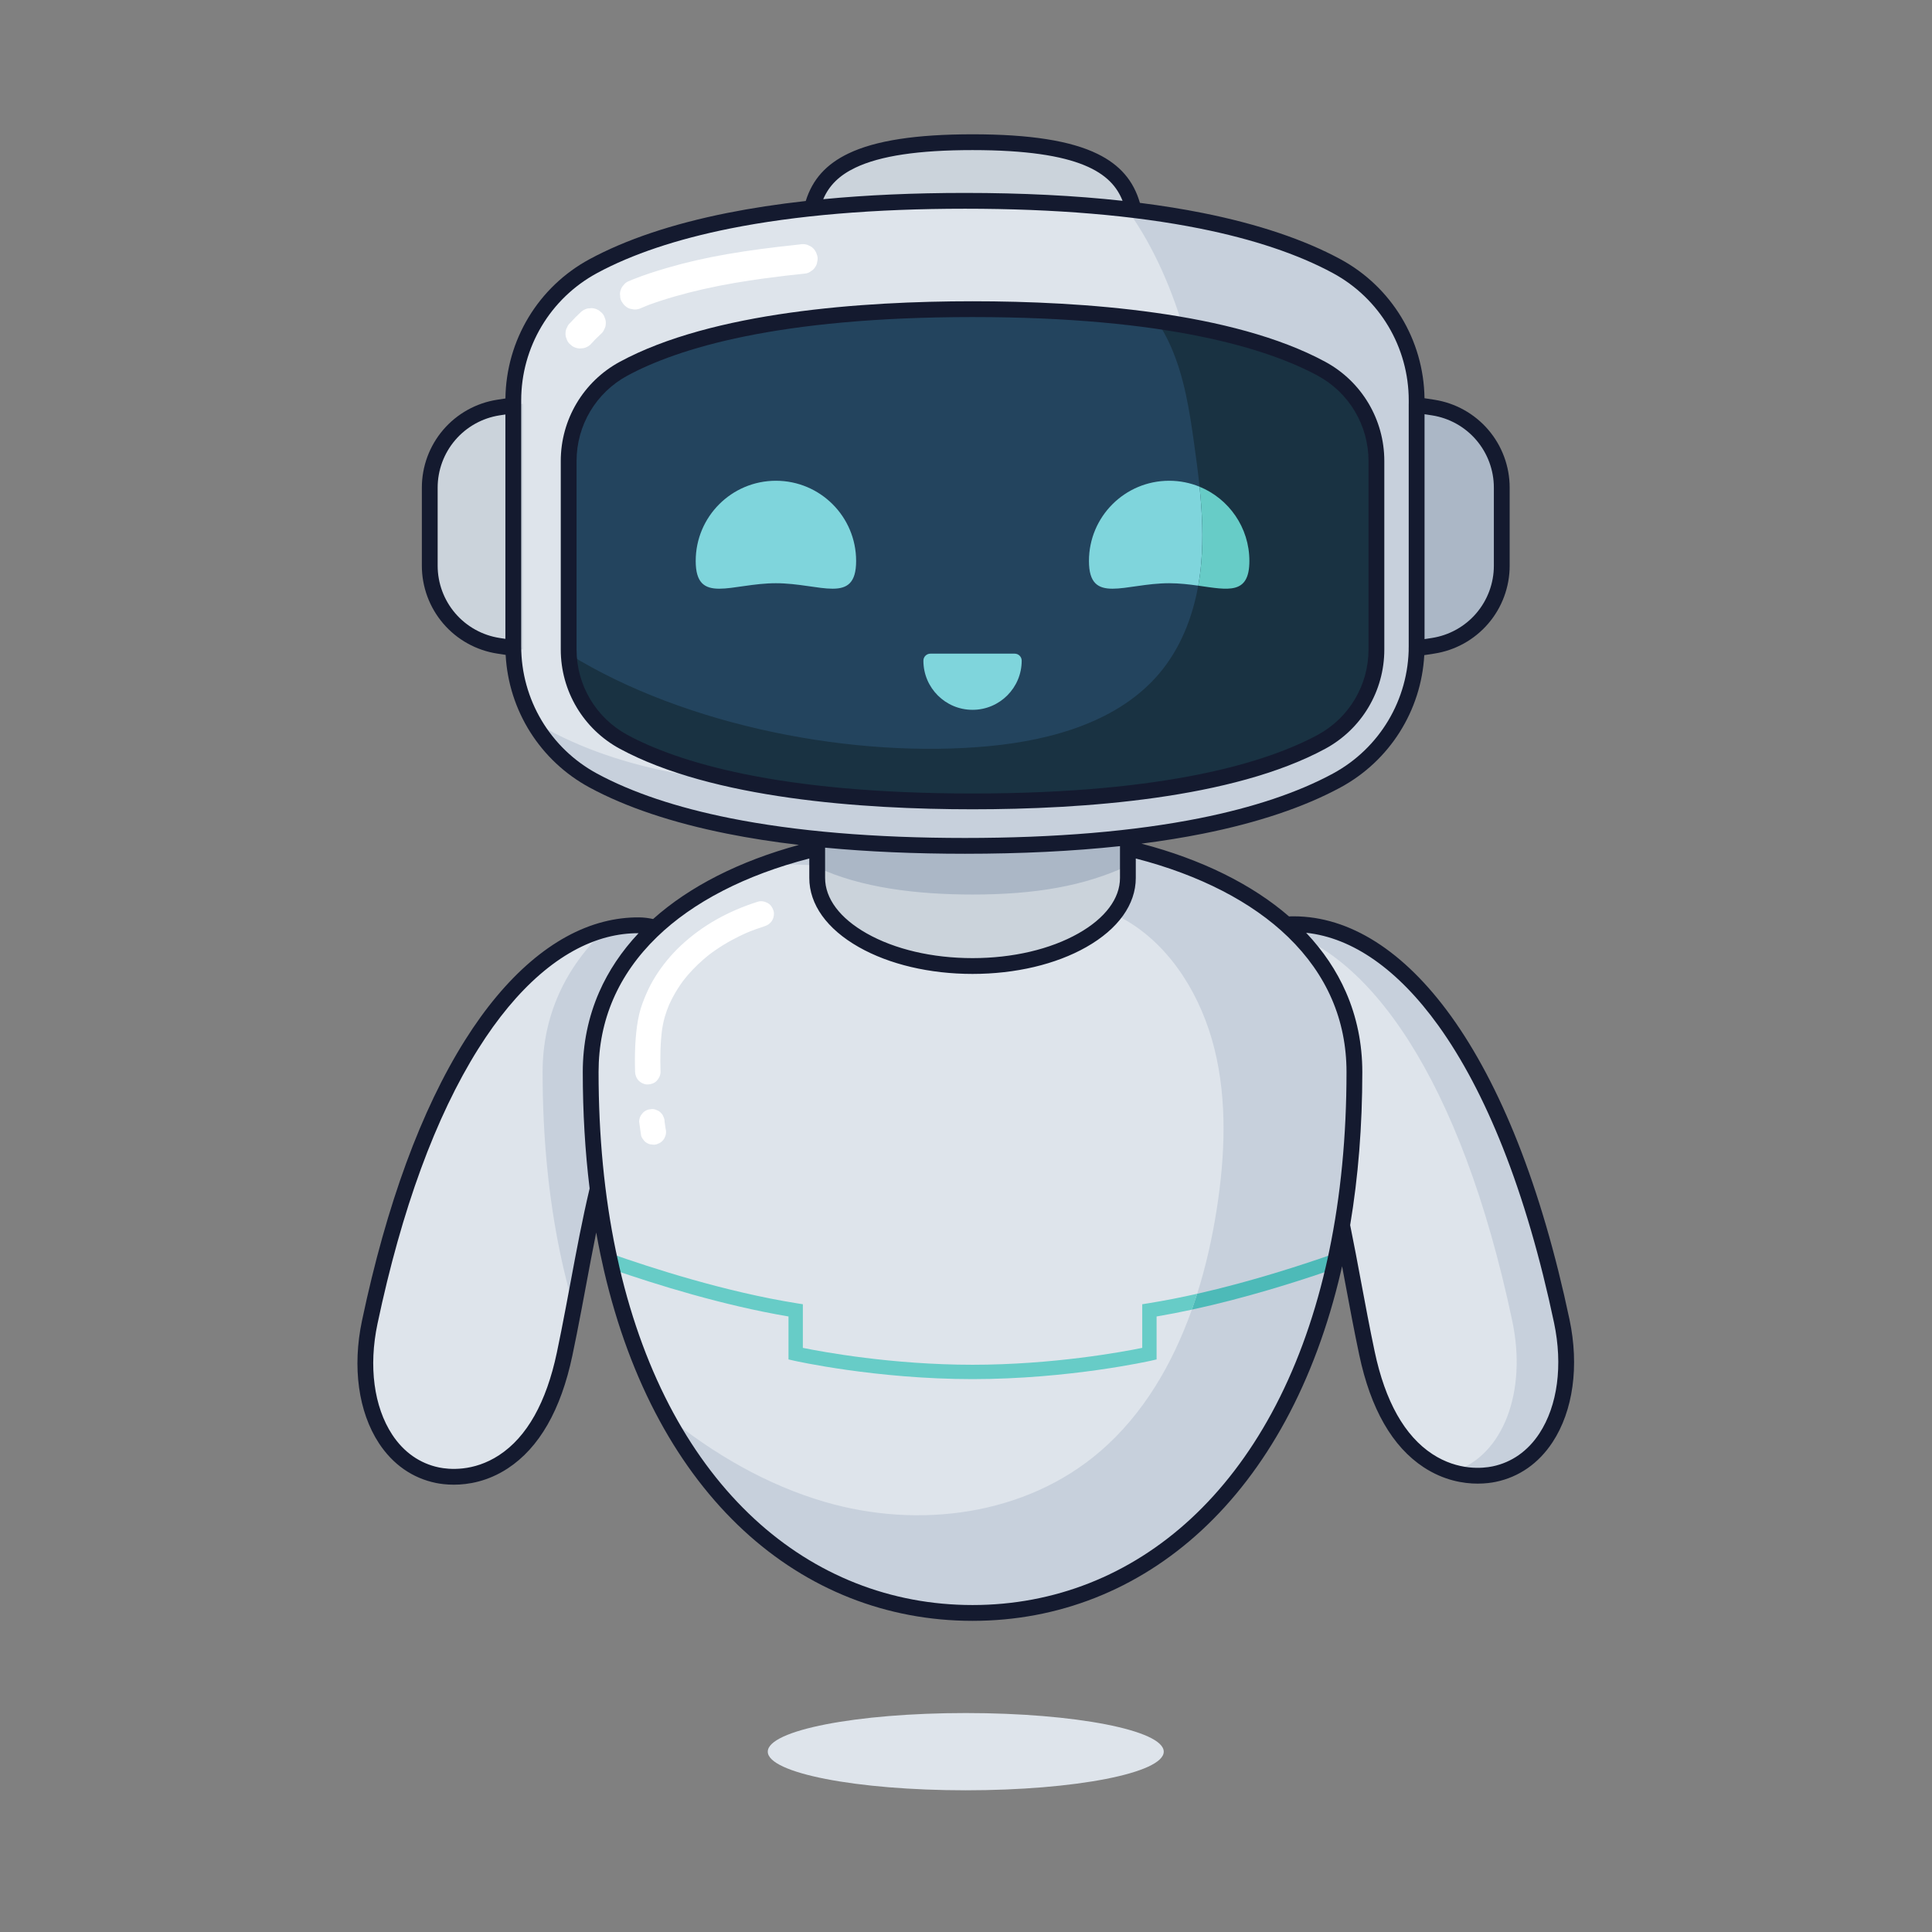 <?xml version="1.0" encoding="UTF-8" standalone="no"?>
<!-- Created with Inkscape (http://www.inkscape.org/) -->

<svg
   version="1.1"
   id="svg2"
   width="2933.333"
   height="2933.333"
   viewBox="0 0 2933.333 2933.333"
   sodipodi:docname="125886727_Cartoon Style Robot.eps"
   xmlns:inkscape="http://www.inkscape.org/namespaces/inkscape"
   xmlns:sodipodi="http://sodipodi.sourceforge.net/DTD/sodipodi-0.dtd"
   xmlns="http://www.w3.org/2000/svg"
   xmlns:svg="http://www.w3.org/2000/svg">
  

  <rect x="0" y="0" width="2933.333" height="2933.333" fill="#808080" stroke="none"/>
  

  <g
     id="g8"
     inkscape:groupmode="layer"
     inkscape:label="ink_ext_XXXXXX"
     transform="matrix(1.333,0,0,-1.333,0,2933.333)">
    <g
       id="g10"
       transform="scale(0.1)"> 
      <path
         d="m 14143.9,10932 c 30.7,-419.6 329.4,-452 663.8,-1247.8 427.4,-1016.8 532.4,-2004.6 761.7,-3091 286,-1355.5 1088.1,-1451.9 1448,-1378.1 648.4,133.3 947.2,908.8 771.2,1742.6 -649.4,3076.9 -1880.2,4532.2 -3068.9,4521 -221.3,-2.1 -605.7,-137.9 -575.8,-546.7"
         style="fill:#dee4eb;fill-opacity:1;fill-rule:nonzero;stroke:none"
         id="path14" />
      <path
         d="m 17017.4,5215.1 c -120.2,-24.6 -289.7,-30.3 -472.7,23.6 585.3,184 848.1,925.1 680.6,1719 -586.6,2778.9 -1647.4,4235.2 -2722.9,4482.8 76.7,26 153.8,37.6 217.4,38.2 1188.6,11.2 2419.4,-1444.1 3068.8,-4521 176,-833.8 -122.8,-1609.3 -771.2,-1742.6"
         style="fill:#c7d0dc;fill-opacity:1;fill-rule:nonzero;stroke:none"
         id="path16" />
      <path
         d="m 7856.18,10919.7 c -30.71,-419.5 -329.46,-452 -663.94,-1247.8 -356.7,-848.7 -488.83,-1677.2 -656.21,-2559.8 -33.04,-174.8 -67.61,-351.6 -105.48,-531.2 C 6144.56,5225.4 5342.5,5129 4982.61,5202.9 c -648.39,133.2 -947.23,908.7 -771.24,1742.6 579.33,2744.7 1621.31,4199.1 2683.29,4473.1 128.46,33.1 257.3,49.1 385.57,47.8 221.38,-2 605.8,-137.9 575.95,-546.7"
         style="fill:#dee4eb;fill-opacity:1;fill-rule:nonzero;stroke:none"
         id="path18" />
      <path
         d="m 7856.18,10919.7 c -30.71,-419.5 -329.46,-452 -663.94,-1247.8 -356.7,-848.7 -488.83,-1677.2 -656.21,-2559.8 -41.92,141.7 -80.36,287.5 -115.23,437.3 -14.59,61.9 -28.4,124.5 -41.44,187.8 -129.33,620.6 -199.06,1307.5 -199.06,2057.7 0,637.4 254.6,1187.3 714.36,1623.7 128.46,33.1 257.3,49.1 385.57,47.8 221.38,-2 605.8,-137.9 575.95,-546.7"
         style="fill:#c7d0dc;fill-opacity:1;fill-rule:nonzero;stroke:none"
         id="path20" />
      <path
         d="m 15426.8,9794.9 c 0,-750.2 -69.7,-1437.1 -199.1,-2057.7 -13,-63.3 -26.8,-125.9 -41.4,-187.8 -591.2,-2540 -2207.7,-3915.3 -4109,-3915.3 -1901.35,0 -3517.86,1375.3 -4109.11,3915.3 -14.54,61.9 -28.35,124.5 -41.35,187.8 -129.4,620.6 -199.11,1307.5 -199.11,2057.7 0,1668.8 1745.38,2738.4 4349.57,2738.4 2604.1,0 4349.5,-1069.6 4349.5,-2738.4"
         style="fill:#dee4eb;fill-opacity:1;fill-rule:nonzero;stroke:none"
         id="path22" />
      <path
         d="m 15426.8,9794.9 c 0,-750.2 -69.7,-1437.1 -199.1,-2057.7 -13,-63.3 -26.8,-125.9 -41.3,-187.8 -591.3,-2540 -2207.8,-3915.3 -4109.1,-3915.3 -1432.9,0 -2704.09,781.1 -3496.39,2253.2 546.2,-442.7 1152.28,-795.4 1813.81,-988.5 1064.88,-311 2286.58,-158.7 3141.58,580.1 483.9,418.2 817.5,987.2 1038.8,1609.7 21.4,59.8 41.5,120.1 60.9,180.8 99.5,314.5 172.3,639.9 222.8,964.3 94.2,604.7 121,1231.8 -26,1824.6 -147.1,592.7 -484.7,1150.5 -988.9,1453.7 -317.4,190.9 -681.9,272.9 -1041.4,341.3 -1018.7,193.8 -2052.53,298.8 -3087.56,313.8 659.5,237.6 1459.26,366.1 2362.36,366.1 2604.2,0 4349.5,-1069.5 4349.5,-2738.3"
         style="fill:#c7d0dc;fill-opacity:1;fill-rule:nonzero;stroke:none"
         id="path24" />
      <path
         d="m 9307.87,13050.9 v -1045.1 c 0,-554.1 792.23,-1003.3 1769.43,-1003.3 977.2,0 1769.4,449.2 1769.4,1003.3 v 1045.1 H 9307.87"
         style="fill:#cbd3db;fill-opacity:1;fill-rule:nonzero;stroke:none"
         id="path26" />
      <path
         d="m 12846.7,13050.9 v -905.2 c -494.5,-232.3 -1057,-328.9 -1769.4,-328.9 -636.3,0 -1274.98,77.3 -1769.41,310.2 v 923.9 h 3538.81"
         style="fill:#abb7c6;fill-opacity:1;fill-rule:nonzero;stroke:none"
         id="path28" />
      <path
         d="m 12952,19032.9 c 0,-747.3 -839.3,-1353 -1874.7,-1353 -1035.4,0 -1874.8,605.7 -1874.8,1353 0,747.3 0,1353 1874.8,1353 1874.7,0 1874.7,-605.7 1874.7,-1353"
         style="fill:#cbd3db;fill-opacity:1;fill-rule:nonzero;stroke:none"
         id="path30" />
      <path
         d="m 5846.42,14644.9 c 0,-638.5 349.52,-1226 911.13,-1529.8 713.9,-386.1 1982.68,-744 4233.45,-744 2250.7,0 3519.5,357.9 4233.4,744 561.6,303.8 911.2,891.3 911.2,1529.8 v 2799.5 c 0,638.5 -349.6,1226 -911.2,1529.7 -713.9,386.1 -1982.7,744 -4233.4,744 -2250.77,0 -3519.55,-357.9 -4233.45,-744 -561.61,-303.7 -911.13,-891.2 -911.13,-1529.7 v -2799.5"
         style="fill:#dee4eb;fill-opacity:1;fill-rule:nonzero;stroke:none"
         id="path32" />
      <path
         d="m 16109.5,17479.3 v -2799.6 c 0,-638.5 -349.6,-1226 -911.1,-1529.8 -713.9,-386 -1982.8,-743.9 -4233.5,-743.9 -2250.73,0 -3519.5,357.9 -4233.48,743.9 -283.58,153.4 -513.07,379.1 -670.79,647.4 926.75,-565.8 2085.8,-725.2 3188.24,-738.1 775.33,-9 1569.33,45.8 2281.83,352 1293.9,556 2152.4,1945.8 2170.9,3354.1 12.2,921.9 -311.6,2121 -892.3,2891.8 1149.1,-131.9 1899.6,-383.3 2389.1,-648.1 561.5,-303.8 911.1,-891.3 911.1,-1529.7"
         style="fill:#c7d0dc;fill-opacity:1;fill-rule:nonzero;stroke:none"
         id="path34" />
      <path
         d="m 11077.3,12877.7 c -2248.19,0 -3402.24,368.9 -3974.48,678.4 -385.96,208.8 -625.72,611.5 -625.72,1050.9 v 2147.8 c 0,439.4 239.76,842.1 625.72,1050.9 572.25,309.5 1726.31,678.4 3974.48,678.4 2248.1,0 3402.2,-368.9 3974.4,-678.4 386,-208.8 625.7,-611.5 625.7,-1050.9 V 14607 c 0,-439.4 -239.7,-842.1 -625.7,-1050.8 -572.2,-309.6 -1726.3,-678.5 -3974.4,-678.5"
         style="fill:#23445e;fill-opacity:1;fill-rule:nonzero;stroke:none"
         id="path36" />
      <path
         d="m 15677.4,16754.8 v -2147.7 c 0,-439.5 -239.7,-842.2 -625.7,-1050.9 -572.2,-309.6 -1726.3,-678.4 -3974.4,-678.4 -2248.2,0 -3402.22,368.8 -3974.5,678.4 -371.09,200.7 -607.05,580.7 -624.63,1000.3 1341.11,-829.9 3272.86,-1194.3 4791.83,-1049 719.4,68.8 1474.8,283.5 1934.4,827.5 239.6,283.6 378.4,635.9 443.4,999.7 15.4,85.7 26.6,172 34,258.2 25.2,289.3 11,579.5 -18.9,868.9 -16.9,163.1 -38.7,325.9 -61.3,488.1 -52.8,377.1 -111.3,758.7 -265.3,1108.6 -44.4,100.9 -97.7,199.4 -159.9,291.9 934.7,-135.3 1518.3,-351.6 1875.3,-544.8 386,-208.7 625.7,-611.4 625.7,-1050.8"
         style="fill:#193242;fill-opacity:1;fill-rule:nonzero;stroke:none"
         id="path38" />
      <path
         d="m 9751.3,15616.1 c 0,-504.6 -409.04,-253.5 -913.62,-253.5 -504.58,0 -913.62,-251.1 -913.62,253.5 0,504.6 409.04,913.6 913.62,913.6 504.58,0 913.62,-409 913.62,-913.6"
         style="fill:#7fd5dc;fill-opacity:1;fill-rule:nonzero;stroke:none"
         id="path40" />
      <path
         d="m 13681.8,15592.9 c -7.4,-86.2 -18.6,-172.5 -34,-258.2 -102.6,14.4 -214.2,27.9 -331,27.9 -504.5,0 -913.6,-251.1 -913.6,253.5 0,504.6 409.1,913.6 913.6,913.6 122.5,0 239.4,-24.1 346.1,-67.9 29.9,-289.4 44.1,-579.6 18.9,-868.9"
         style="fill:#7fd5dc;fill-opacity:1;fill-rule:nonzero;stroke:none"
         id="path42" />
      <path
         d="m 14230.5,15616.1 c 0,-387.8 -241.7,-329.3 -582.7,-281.4 15.4,85.7 26.6,172 34,258.2 25.2,289.3 11,579.5 -18.9,868.9 332.9,-136.3 567.6,-463.6 567.6,-845.7"
         style="fill:#67ccc7;fill-opacity:1;fill-rule:nonzero;stroke:none"
         id="path44" />
      <path
         d="m 11637.1,14480.4 c 0,-154.6 -62.7,-294.5 -164,-395.8 -101.3,-101.3 -241.2,-164 -395.8,-164 -309.2,0 -559.8,250.6 -559.8,559.8 0,22 8.9,42.1 23.4,56.5 14.5,14.5 34.5,23.5 56.5,23.5 h 959.7 c 44.1,0 80,-35.9 80,-80"
         style="fill:#7fd5dc;fill-opacity:1;fill-rule:nonzero;stroke:none"
         id="path46" />
      <path
         d="m 7308.39,18499.2 c 36.82,16.2 74.11,31.2 111.85,45.1 -13.72,-5 -27.44,-10 -41.17,-15.1 206.27,75.3 419.15,134.5 633.16,183.1 231.68,52.6 466.27,91.4 701.63,123.3 155.2,21 310.8,39 466.54,55.4 22.23,4.2 41.86,13.3 58.91,27.4 18.97,11 34.24,26.1 45.83,45.2 13.3,18.8 21.01,39.4 23.14,61.8 6.14,22.2 6.25,44.7 0.33,67.5 -11.2,41.5 -34.56,82.1 -72.59,104.7 -13.16,6.3 -26.32,12.7 -39.48,19 -29.52,9.5 -59.44,11 -89.76,4.5 -146.86,-15.5 -293.59,-32.4 -439.97,-51.9 -129.58,-17.3 -258.9,-36.5 -387.68,-59 -118.62,-20.7 -236.77,-44.1 -354.12,-71 -111.43,-25.6 -222.12,-54.4 -331.81,-86.6 -130.48,-38.4 -261.12,-79.9 -387.26,-130.8 -17.95,-7.3 -35.78,-14.8 -53.51,-22.6 -20.2,-9.6 -36.71,-23.3 -49.53,-41.1 -15.73,-15.6 -26.75,-34.2 -33.06,-55.9 -8.15,-22.1 -10.26,-44.5 -6.35,-67.2 -0.1,-22.5 5.54,-43.8 16.92,-63.7 21.45,-37.2 54.49,-70.7 97.05,-82.6 14.86,-2.8 29.72,-5.5 44.58,-8.3 30.47,-1.4 59.26,4.9 86.35,18.8 v 0"
         style="fill:#ffffff;fill-opacity:1;fill-rule:nonzero;stroke:none"
         id="path48" />
      <path
         d="m 6723.89,18079.7 c 37.95,42.9 78.22,83.5 120.47,122.1 17.22,14.5 29.76,32 37.6,52.6 11.57,19.6 17.49,41 17.77,64.3 2.03,23.2 -1.75,45.2 -11.32,65.8 -5.77,21.3 -16.51,39.9 -32.21,56.1 -10.95,9.3 -21.91,18.7 -32.86,28.1 -25.57,16.5 -53.59,25.6 -84.06,27.2 -15.06,-1.2 -30.12,-2.5 -45.18,-3.8 -29,-6.6 -54.55,-19.8 -76.65,-39.7 -42.25,-38.6 -82.53,-79.3 -120.47,-122.1 -17.22,-14.5 -29.76,-32 -37.6,-52.6 -11.57,-19.6 -17.49,-41 -17.77,-64.3 -2.02,-23.2 1.75,-45.1 11.32,-65.8 5.77,-21.2 16.51,-39.9 32.21,-56 10.96,-9.4 21.91,-18.8 32.86,-28.1 25.58,-16.6 53.6,-25.7 84.07,-27.3 15.05,1.3 30.11,2.5 45.17,3.8 29,6.6 54.55,19.9 76.65,39.7 v 0"
         style="fill:#ffffff;fill-opacity:1;fill-rule:nonzero;stroke:none"
         id="path50" />
      <path
         d="m 13636,7269.4 c 614.1,138.7 1198.3,328.4 1591.7,467.8 -13,-63.3 -26.8,-125.9 -41.3,-187.8 -415.9,-144.5 -1003,-329.6 -1611.3,-460.8 l 60.9,180.8"
         style="fill:#4dbab8;fill-opacity:1;fill-rule:nonzero;stroke:none"
         id="path52" />
      <path
         d="m 16043.8,14607 278.9,43 c 450.1,69.3 782.3,456.6 782.3,912 v 889.6 c 0,455.4 -332.2,842.7 -782.3,912 l -278.9,43 V 14607"
         style="fill:#abb7c6;fill-opacity:1;fill-rule:nonzero;stroke:none"
         id="path54" />
      <path
         d="m 5956.2,14607 -278.89,43 c -450.11,69.3 -782.36,456.6 -782.36,912 v 889.6 c 0,455.4 332.25,842.7 782.36,912 l 278.89,43 V 14607"
         style="fill:#cbd3db;fill-opacity:1;fill-rule:nonzero;stroke:none"
         id="path56" />
      <path
         d="m 13636,7269.4 c -19.4,-60.7 -39.5,-121 -60.9,-180.8 -133.3,-28.9 -267.7,-55.1 -401.5,-77.7 v -489.2 l -63.6,-14.6 c -9.2,-2.1 -932.1,-209.7 -2032.7,-209.7 -1100.64,0 -2023.53,207.6 -2032.81,209.7 l -63.55,14.6 v 489.2 c -744.3,125.8 -1505.7,362.3 -2012.78,538.5 -14.49,61.9 -28.3,124.5 -41.34,187.8 511.53,-181.2 1345.85,-447.7 2148.78,-576.1 l 68.86,-10.9 v -497 c 224.57,-45.7 1015.74,-192.3 1932.84,-192.3 918,0 1708.4,146.5 1932.8,192.3 v 497 l 68.8,10.9 c 185.5,29.7 372.7,66.7 557.1,108.3"
         style="fill:#67ccc7;fill-opacity:1;fill-rule:nonzero;stroke:none"
         id="path58" />
      <path
         d="m 17533.2,5677.9 c -131.2,-200.2 -315.8,-329.8 -533.9,-374.6 -107.7,-22.1 -390,-52.7 -684.3,140.1 -316.5,207.4 -537.7,600.5 -657.5,1168.4 -57.2,270.9 -107.1,538.4 -155.4,797.2 -41.3,221.2 -80.5,430.6 -123.8,642.7 91.9,546.5 138.5,1131.1 138.5,1743.2 0,321.1 -62.7,627.2 -186.4,910 -106.7,243.7 -259,470.6 -453.3,676.1 528.6,-56 1046.3,-418.1 1506.2,-1057.3 271.1,-376.8 518.5,-845.5 735.3,-1393.1 229.7,-580 425.5,-1250 582,-1991.5 102,-483.5 41,-943.2 -167.4,-1261.2 z m -2434.5,1891.9 c -142.8,-613.7 -349.9,-1172.4 -615.5,-1660.7 -255.8,-470.3 -565.7,-875.3 -921.2,-1203.7 -694.7,-642 -1553.9,-981.3 -2484.7,-981.3 -930.8,0 -1790.03,339.3 -2484.76,981.3 -355.47,328.4 -665.4,733.4 -921.19,1203.7 -265.57,488.3 -472.67,1047 -615.56,1660.8 -14.57,62.3 -28.3,124.7 -40.87,185.7 -130.83,627.3 -197.17,1313.4 -197.17,2039.3 0,591.9 223.66,1109.3 664.74,1537.7 411.1,399.2 1009.48,707.3 1735.4,894.6 v -221.4 c 0,-301.8 200.25,-581.6 563.86,-787.7 347.55,-197.1 807.65,-305.6 1295.55,-305.6 487.9,0 948,108.5 1295.5,305.6 363.6,206.1 563.9,485.9 563.9,787.7 v 221.4 c 725.9,-187.3 1324.3,-495.4 1735.4,-894.6 441,-428.4 664.7,-945.8 664.7,-1537.7 0,-725.9 -66.3,-1412 -197.2,-2039.5 -12.6,-61.3 -26.4,-123.7 -40.9,-185.6 z M 6497.6,7395.3 c -16.5,-88.4 -33.07,-177.1 -50.01,-266.5 -38.43,-203.3 -71.83,-371.5 -105.09,-529.3 -119.81,-567.9 -341.03,-960.9 -657.53,-1168.3 -294.27,-192.9 -576.53,-162.2 -684.25,-140.1 -218.08,44.8 -402.72,174.3 -533.96,374.6 -208.39,318 -269.38,777.7 -167.33,1261.2 275.37,1304.6 661.88,2359 1148.78,3133.7 437.63,696.4 945.57,1135.8 1468.92,1270.8 118.13,30.5 237.74,45.4 355.93,45 -192.29,-204.2 -343.04,-429.7 -448.87,-671.5 -123.71,-282.8 -186.44,-588.9 -186.44,-910 0,-459.1 26.19,-902.8 78.02,-1326.4 -83.76,-353.7 -149.12,-703.4 -218.17,-1073.2 z m 302.76,5799 c -532.9,288.2 -863.94,844 -863.94,1450.6 v 2799.5 c 0,606.5 331.04,1162.3 863.94,1450.5 397.95,215.3 907.77,386.1 1515.27,507.8 747.02,149.6 1647.13,225.4 2675.37,225.4 1028.2,0 1928.3,-75.8 2675.3,-225.4 607.5,-121.7 1117.4,-292.5 1515.3,-507.8 532.9,-288.2 864,-844 864,-1450.5 v -2799.5 c 0,-606.6 -331.1,-1162.4 -864,-1450.6 -397.9,-215.3 -907.8,-386.1 -1515.3,-507.7 -747,-149.6 -1647.1,-225.5 -2675.3,-225.5 -1028.24,0 -1928.35,75.9 -2675.37,225.5 -607.5,121.6 -1117.32,292.4 -1515.27,507.7 z m -1614.74,1825.5 c -129.43,150.9 -200.71,343.4 -200.71,542.2 v 889.6 c 0,198.7 71.28,391.3 200.71,542.2 129.42,150.9 308.89,250.6 505.31,280.9 l 65.49,10 v -2555.8 l -65.46,10.1 c -196.46,30.2 -375.92,129.9 -505.34,280.8 z m 4557.21,5075.9 c 281.77,134.8 718.27,200.2 1334.47,200.2 1232.5,0 1585.7,-264.1 1708.8,-577.7 -544.2,59.8 -1144.6,89.9 -1795.1,89.9 -579.4,0 -1118.9,-23.9 -1614.41,-71.4 68.24,158.9 185.01,272.4 366.24,359 z m 7071.57,-3101.9 c 129.4,-150.9 200.7,-343.5 200.7,-542.2 V 15562 c 0,-198.8 -71.3,-391.3 -200.7,-542.2 -129.4,-150.9 -308.9,-250.6 -505.4,-280.8 l -83.4,-12.9 v 2561.4 l 83.4,-12.8 c 196.5,-30.3 376,-130 505.4,-280.9 z M 9397.89,12350.5 c 489.67,-46.1 1022.01,-69.4 1593.11,-69.4 638.8,0 1229.3,29.1 1765.7,86.8 v -362.1 c 0,-234.2 -167.9,-458.3 -472.7,-631.1 -320.9,-182 -749.4,-282.2 -1206.7,-282.2 -457.3,0 -885.9,100.2 -1206.76,282.2 -304.8,172.8 -472.65,396.9 -472.65,631.1 z M 17876.7,6976.3 c -158.6,751.4 -357.4,1431.2 -590.7,2020.6 -222.3,561.4 -476.9,1043.1 -756.6,1431.9 -536.7,746.1 -1157.4,1139.9 -1795.8,1139.9 -4.9,0 -9.8,0 -14.6,0 -12,-0.1 -24.4,-0.6 -36.9,-1.4 -422.2,366.3 -998.1,650.4 -1681.4,829.2 246.2,31.5 480.1,69.4 701,113.6 625.1,125.2 1151.8,302.1 1565.5,525.8 561.3,303.6 920.5,874.8 955.3,1507.6 l 113.9,17.6 c 238.9,36.7 457.2,158 614.6,341.5 157.4,183.5 244.1,417.7 244.1,659.4 v 889.6 c 0,241.7 -86.7,475.9 -244.1,659.4 -157.4,183.4 -375.6,304.8 -614.6,341.6 l -111.3,17.1 c -9.1,662.8 -374.2,1267.9 -957.9,1583.6 -413.7,223.7 -940.4,400.7 -1565.5,525.9 -226,45.2 -465.7,83.7 -718.2,115.7 -73.6,254.1 -227.7,432.1 -480.9,556.8 -306.5,150.9 -772.7,224.2 -1425.3,224.2 -643.7,0 -1105.61,-71.2 -1412.12,-217.8 -254.3,-121.6 -410.61,-294.8 -487.76,-542 -318.89,-35.5 -618.4,-81.1 -897.14,-136.9 -625.09,-125.2 -1151.82,-302.2 -1565.54,-525.9 -584.49,-316.1 -949.82,-922.5 -957.94,-1586.4 l -93.24,-14.3 c -238.91,-36.8 -457.17,-158.2 -614.57,-341.6 -157.4,-183.5 -244.08,-417.7 -244.08,-659.4 V 15562 c 0,-241.7 86.68,-475.9 244.08,-659.4 157.41,-183.5 375.67,-304.8 614.57,-341.5 l 95.75,-14.8 c 33.94,-633.9 393.31,-1206.3 955.43,-1510.4 413.72,-223.7 940.45,-400.6 1565.54,-525.8 255.94,-51.3 529.4,-94 819.28,-128.1 -677.63,-184.4 -1246.69,-473.5 -1660.7,-844.2 -53.31,11.8 -107.05,18.2 -157.75,18.6 -135.69,1.4 -273.42,-15.7 -408.94,-50.7 C 6303.46,11359 5758.36,10892.4 5295.81,10156.4 4797.58,9363.6 4403.09,8289.6 4123.31,6964 c -111.87,-530 -41.56,-1039.2 192.9,-1397 158.07,-241.2 382.25,-397.6 648.3,-452.2 45.36,-9.4 116.37,-19.9 204.58,-19.9 163.8,0 386.83,36.5 614.53,185.7 357.73,234.4 605.01,665.7 735,1281.8 33.54,159 67.17,328.4 105.83,532.9 16.97,89.5 33.57,178.4 50.09,266.9 38.61,206.8 76.13,407.2 116.21,605.2 14.9,-83.7 30.86,-166.6 47.92,-248.4 12.84,-62.3 26.93,-126.3 41.83,-190 146.54,-629.5 359.42,-1203.4 632.72,-1705.9 265.2,-487.6 587.23,-908.1 957.16,-1250 728.57,-673.2 1630.02,-1029 2606.92,-1029 976.8,0 1878.3,355.8 2606.9,1029 369.9,341.9 691.9,762.4 957.1,1250 273.3,502.5 486.2,1076.4 632.7,1705.8 4.2,18 8.2,36.1 12.3,54.2 12.9,-68.2 25.7,-137 38.8,-207.2 48.5,-259.7 98.7,-528.3 156.3,-801.3 130,-616.1 377.3,-1047.3 735,-1281.7 227.7,-149.2 450.7,-185.8 614.5,-185.8 88.2,0 159.2,10.6 204.6,19.9 266,54.7 490.2,211.1 648.3,452.3 234.5,357.8 304.8,867 192.9,1397"
         style="fill:#141a2f;fill-opacity:1;fill-rule:nonzero;stroke:none"
         id="path60" />
      <path
         d="m 6567.1,14607 v 2147.8 c 0,406.3 221.68,778.7 578.54,971.7 563.11,304.6 1702.31,667.6 3931.66,667.6 2229.3,0 3368.5,-363 3931.6,-667.6 356.9,-193 578.5,-565.4 578.5,-971.7 V 14607 c 0,-406.3 -221.6,-778.7 -578.5,-971.7 -563.1,-304.5 -1702.3,-667.6 -3931.6,-667.6 -2229.38,0 -3368.57,363.1 -3931.66,667.6 -356.86,193 -578.54,565.4 -578.54,971.7 z m 8527.4,-1130 c 415.1,224.5 672.9,657.5 672.9,1130 v 2147.8 c 0,472.5 -257.8,905.5 -672.9,1130 -1053.3,569.7 -2766,689.3 -4017.2,689.3 -1251.29,0 -2963.96,-119.6 -4017.29,-689.3 -415.07,-224.5 -672.91,-657.5 -672.91,-1130 V 14607 c 0,-472.5 257.84,-905.6 672.91,-1130 1053.29,-569.7 2765.98,-689.3 4017.29,-689.3 1251.2,0 2963.9,119.6 4017.2,689.3"
         style="fill:#141a2f;fill-opacity:1;fill-rule:nonzero;stroke:none"
         id="path62" />
      <path
         d="m 7523.3,9798.2 c -4.7,162.3 -2.82,325.9 18.49,487.1 -1.73,-12.9 -3.45,-25.7 -5.18,-38.6 7.98,59.4 18.64,118.5 35.18,176.1 14.3,49.8 32.2,98.6 52.31,146.3 -4.87,-11.6 -9.73,-23.1 -14.6,-34.7 49.83,117.4 115.49,227.5 193.36,328.3 -7.55,-9.7 -15.1,-19.5 -22.65,-29.3 69.84,90.1 149.06,172.7 235.34,247.2 25.47,22 51.56,43.2 78.16,63.8 -9.77,-7.5 -19.55,-15.1 -29.32,-22.6 111.35,85.9 231.84,159.6 358.25,221.2 36.99,18 74.49,34.9 112.4,51 -11.53,-4.9 -23.07,-9.8 -34.61,-14.7 68.24,28.7 137.78,54.1 208.36,76.4 35.58,11.2 67.49,34 86.58,66.6 18.17,31 25.87,76.8 14.61,111.6 -11.35,35.1 -33.07,68.9 -66.58,86.6 -33.78,17.8 -74.17,26.4 -111.64,14.6 -165.73,-52.3 -327.79,-121 -478.87,-207.1 -141.74,-80.7 -275.49,-178.3 -394.74,-289.7 -113.66,-106.1 -214.63,-228.2 -296.57,-360.4 -36.77,-59.4 -69.39,-121.3 -97.19,-185.3 -32.89,-75.8 -63.41,-152.9 -82.66,-233.4 -22.74,-95.1 -34.34,-193.4 -41.75,-290.8 -7.48,-98.2 -9.32,-196.8 -8.05,-295.2 0.33,-25 0.88,-50 1.61,-75 1.09,-37.9 15.4,-75.5 42.43,-102.5 25.13,-25.1 66.36,-44 102.45,-42.4 37.47,1.6 76.33,14 102.44,42.4 25.59,27.9 43.56,63.6 42.44,102.5 v 0"
         style="fill:#ffffff;fill-opacity:1;fill-rule:nonzero;stroke:none"
         id="path64" />
      <path
         d="m 7581.2,9150.6 c -5.42,34.2 -10.38,68.4 -14.99,102.6 1.73,-12.8 3.45,-25.7 5.18,-38.5 -0.61,4.5 -1.22,9.1 -1.81,13.6 0.75,19.9 -3.41,38.5 -12.48,55.8 -5.85,18 -15.83,33.5 -29.96,46.6 -13.12,14.2 -28.66,24.1 -46.63,30 -17.26,9.1 -35.87,13.2 -55.82,12.5 -12.83,-1.8 -25.67,-3.5 -38.51,-5.2 -24.54,-6.9 -45.85,-19.3 -63.93,-37.3 -7.55,-9.7 -15.1,-19.5 -22.66,-29.3 -13.1,-22.6 -19.7,-47 -19.78,-73.1 6.82,-51.7 13.8,-103.3 21.98,-154.7 4.48,-18.9 13.13,-35.3 25.93,-49.3 10.22,-15.7 23.77,-28.2 40.65,-37.3 16.63,-10.6 34.59,-16.3 53.87,-17.2 19.25,-4.3 38.51,-3.4 57.77,2.6 11.54,4.9 23.07,9.7 34.61,14.6 21.77,12.9 39.09,30.2 51.98,52 4.86,11.5 9.73,23.1 14.6,34.6 6.9,25.7 6.9,51.4 0,77 v 0"
         style="fill:#ffffff;fill-opacity:1;fill-rule:nonzero;stroke:none"
         id="path66" />
      <path
         d="m 13255,2054 c 0,-243 -1009.6,-440 -2255,-440 -1245.4,0 -2255,197 -2255,440 0,243.1 1009.6,440 2255,440 1245.4,0 2255,-196.9 2255,-440"
         style="fill:#dee4eb;fill-opacity:1;fill-rule:nonzero;stroke:none"
         id="path68" />
    </g>
  </g>
</svg>
